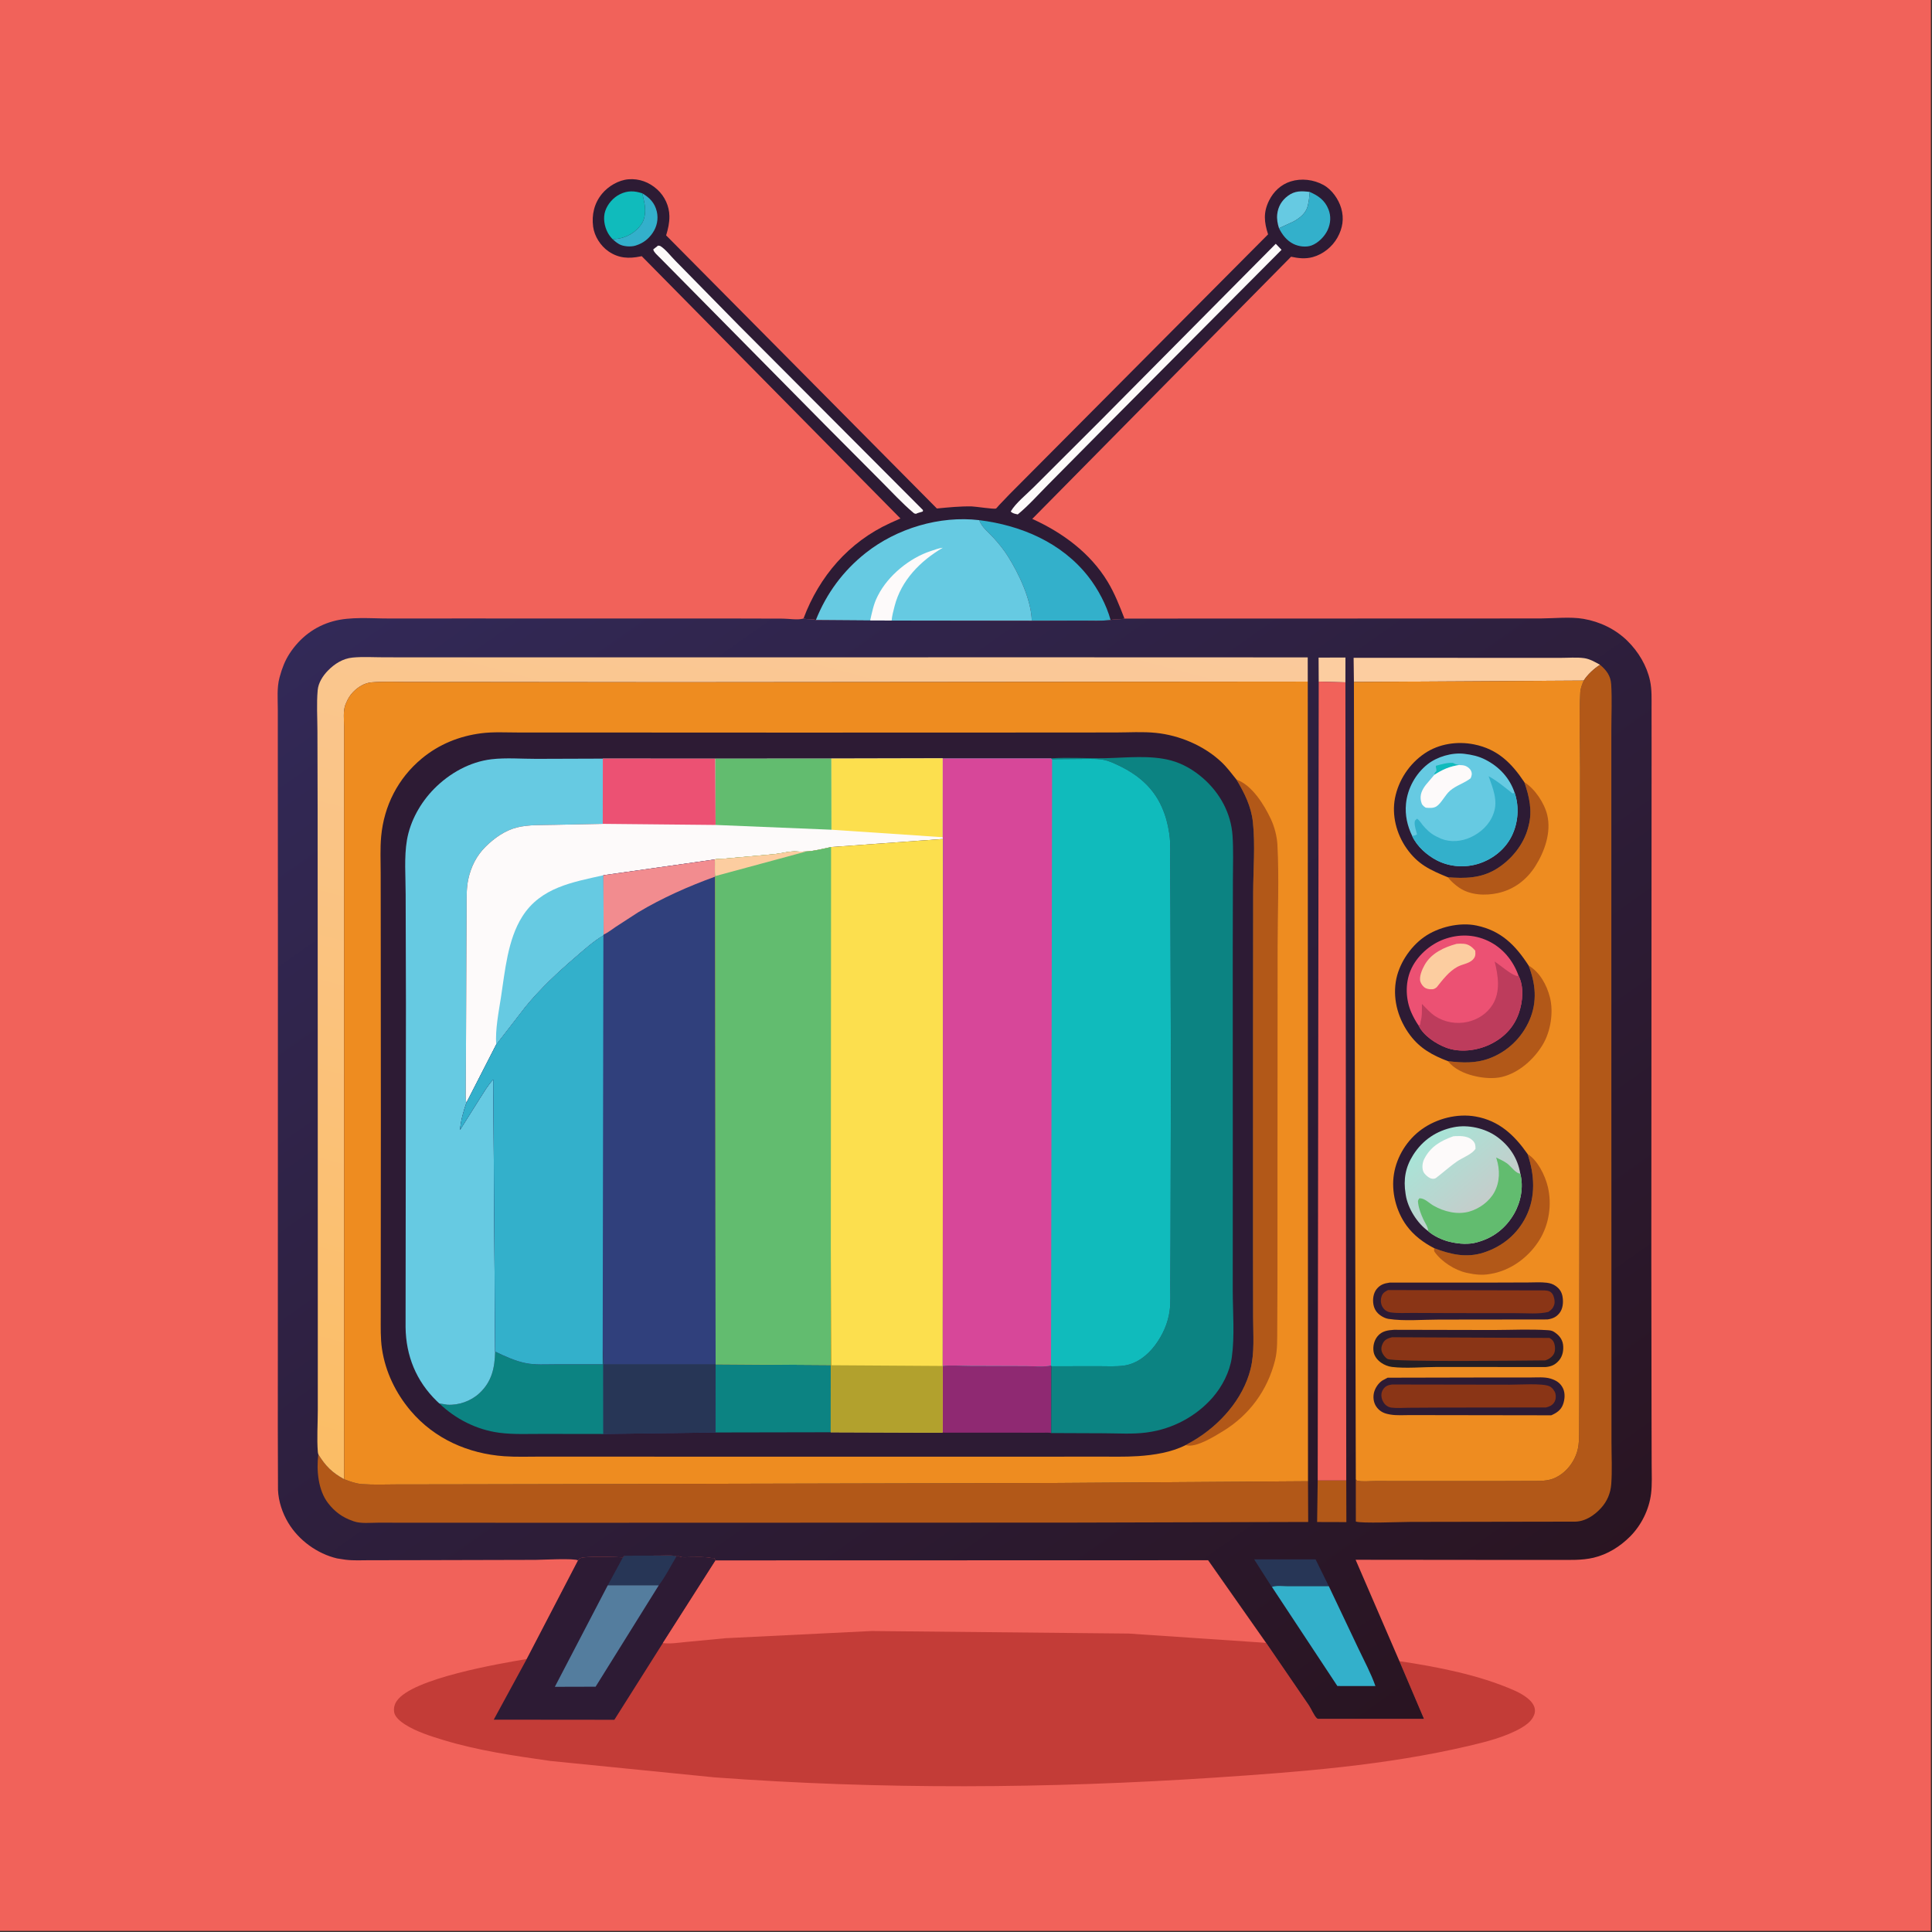 <?xml version="1.0" encoding="utf-8" ?>
<svg xmlns="http://www.w3.org/2000/svg" xmlns:xlink="http://www.w3.org/1999/xlink" width="500" height="500">
	<rect width="100%" height="100%" fill="#333333" stroke="none"/>
	<path fill="#F1625A" transform="scale(0.488 0.488)" d="M-0 -0L1024 0L1024 1024L-0 1024L0 -0Z"/>
	<path fill="#2D1B34" transform="scale(0.488 0.488)" d="M426.138 327.955C434.492 305.645 450.152 287.438 472 277.434L477.524 274.956L340.314 135.85L339.692 135.984C333.481 137.265 328.021 137.005 322.626 133.25C318.466 130.354 315.222 125.29 314.556 120.22C313.722 113.863 315.142 107.75 319.283 102.747C322.609 98.729 328.047 95.499 333.301 95.081C339.012 94.627 344.285 96.612 348.528 100.458C352.516 104.074 354.923 109.249 355 114.631C355.052 118.234 354.289 121.403 353.265 124.829L496.852 269.667C503.035 269.065 509.145 268.439 515.37 268.566C517.368 268.607 527.009 270.113 528.185 269.709C528.409 269.632 529.668 268.084 529.845 267.892L535.412 262.075L672.5 124.284C670.403 117.797 669.894 112.704 673.003 106.387C675.366 101.587 679.345 97.837 684.485 96.218C690.179 94.425 696.632 95.228 701.833 98.07C706.316 100.519 709.886 105.617 711.288 110.465C712.864 115.917 712.044 121.048 709.291 125.974C706.544 130.889 701.681 134.826 696.257 136.322C692.286 137.418 688.627 136.982 684.68 136.149L547.437 275.19C563.483 282.444 578.185 293.243 587.413 308.5C591.188 314.741 593.705 321.289 596.34 328.054C593.907 328.655 591.283 328.184 588.976 328.805C584.1 329.399 578.93 329.096 574.011 329.115L547.198 329.196L472.85 329.098L461.469 329.057L432.666 328.84C431.001 328.005 428.172 328.771 426.138 327.955Z"/>
	<path fill="#33B0CB" transform="scale(0.488 0.488)" d="M340.663 102.534C344.531 104.865 347.241 107.59 348.321 112.181C349.264 116.187 348.378 120.251 346.063 123.606C343.888 126.758 341.141 128.896 337.5 130.089L336.978 130.265C334.498 131.021 330.49 130.766 328.25 129.432C327.077 128.734 325.945 127.847 324.948 126.914L327.393 126.638C332.45 125.982 337.179 123.147 340.115 118.957C342.388 115.715 342.468 111.018 341.66 107.247L340.663 102.534Z"/>
	<path fill="#66CAE2" transform="scale(0.488 0.488)" d="M678.294 121.046C677.523 118.682 677.058 116.169 677.332 113.681C677.782 109.602 679.692 106.335 683.004 103.861C686.724 101.082 690.229 101.25 694.569 101.785C694.381 104.152 694.192 106.434 693.628 108.75L693.489 109.333C692.527 113.113 689.465 115.503 686.218 117.364L678.294 121.046Z"/>
	<path fill="#10BBBC" transform="scale(0.488 0.488)" d="M324.948 126.914C323.917 125.85 323.054 124.76 322.341 123.453C320.499 120.074 319.724 115.509 321.017 111.781C322.295 108.099 325.258 104.74 328.756 103.01C332.844 100.989 336.463 101.155 340.663 102.534L341.66 107.247C342.468 111.018 342.388 115.715 340.115 118.957C337.179 123.147 332.45 125.982 327.393 126.638L324.948 126.914Z"/>
	<path fill="#33B0CB" transform="scale(0.488 0.488)" d="M694.569 101.785C699.111 103.782 702.602 106.181 704.509 111C705.96 114.667 705.703 118.478 704.055 122.037C702.486 125.426 699.067 128.885 695.512 130.188C692.59 131.258 688.725 130.737 685.979 129.38C682.398 127.609 680.038 124.55 678.294 121.046L686.218 117.364C689.465 115.503 692.527 113.113 693.489 109.333L693.628 108.75C694.192 106.434 694.381 104.152 694.569 101.785Z"/>
	<path fill="#FDFAFA" transform="scale(0.488 0.488)" d="M676.572 129.29L679.634 132.483L585.75 226.827L555.858 257.001C550.628 262.268 545.471 268.102 539.75 272.806C538.361 272.482 537.022 272.352 536.019 271.25C538.671 266.72 544.601 262.021 548.367 258.215L582.98 223.66L676.572 129.29Z"/>
	<path fill="#FDFAFA" transform="scale(0.488 0.488)" d="M348.994 130.25C349.413 130.342 349.883 130.305 350.25 130.527C352.938 132.152 355.917 136.054 358.25 138.372L391.954 172.695L489.476 270.5L489.396 271.25L486.75 272.075L485.719 272.504C484.807 272.249 484.955 272.41 484.36 271.906C478.439 266.897 473.013 260.964 467.528 255.471L437.848 225.655L350.231 136.958C349.143 135.823 346.603 133.709 346.445 132.25L348.994 130.25Z"/>
	<path fill="#33B0CB" transform="scale(0.488 0.488)" d="M519.361 275.855C541.577 278.605 563.046 287.769 577.17 305.79C582.258 312.282 586.806 320.851 588.976 328.805C584.1 329.399 578.93 329.096 574.011 329.115L547.198 329.196C546.84 318.001 540.409 304.345 534.515 295C532.362 291.587 529.872 288.498 527.17 285.505C524.682 282.748 520.4 279.407 519.361 275.855Z"/>
	<path fill="#66CAE2" transform="scale(0.488 0.488)" d="M432.666 328.84C438.287 314.71 447.131 302.721 459.084 293.26C475.585 280.2 498.369 273.353 519.361 275.855C520.4 279.407 524.682 282.748 527.17 285.505C529.872 288.498 532.362 291.587 534.515 295C540.409 304.345 546.84 318.001 547.198 329.196L472.85 329.098L461.469 329.057L432.666 328.84Z"/>
	<path fill="#FDFAFA" transform="scale(0.488 0.488)" d="M461.469 329.057C462.459 324.727 463.281 320.321 465.337 316.351L465.701 315.63C471.086 305.124 482.492 295.836 493.631 292.236C495.6 291.599 497.96 290.655 500.01 290.478C488.084 297.466 477.928 307.735 474.412 321.485C473.783 323.943 473.071 326.573 472.85 329.098L461.469 329.057Z"/>
	<path fill="#C33C37" transform="scale(0.488 0.488)" d="M330.343 825.914L331.25 825.024L349.5 824.979C352.427 824.978 355.959 824.559 358.776 825.388C359.522 825.342 360.003 825.271 360.707 825.552C362.024 826.079 364.143 825.78 365.568 825.783C369.435 825.79 373.542 825.468 377.25 826.255L378.734 826.298L379.491 827.508L640.718 827.439L671.461 871.247L694.101 904.341C695.344 906.188 696.847 909.823 698.331 911.226C698.524 911.409 698.799 911.492 699.058 911.554L755.175 911.556L742.151 880.961C762.303 883.973 784.238 888.204 802.937 896.42C806.708 898.077 812.412 901.209 813.738 905.397C814.364 907.375 813.923 909.131 812.904 910.876C811.519 913.25 809.074 915.022 806.736 916.372C798.386 921.195 787.945 923.783 778.61 925.969C734.917 936.2 689.194 939.728 644.5 942.694C555.998 948.568 467.164 949.119 378.674 942.561L291.875 933.881C272.672 931.129 254.007 928.479 235.385 922.862C228.531 920.795 220.616 918.303 214.573 914.388C212.513 913.053 209.443 910.635 209.041 908.043C208.698 905.827 209.179 903.879 210.426 902.055C218.599 890.103 264.784 882.277 279.35 879.816L306.543 827.526L307.502 826.503C309.207 825.107 327.117 825.695 330.343 825.914Z"/>
	<path fill="#2D1B34" transform="scale(0.488 0.488)" d="M330.343 825.914L331.25 825.024L349.5 824.979C352.427 824.978 355.959 824.559 358.776 825.388C359.522 825.342 360.003 825.271 360.707 825.552C362.024 826.079 364.143 825.78 365.568 825.783C369.435 825.79 373.542 825.468 377.25 826.255L378.734 826.298L379.491 827.508L351.521 871.365L325.814 912.045L261.849 911.984L279.35 879.816L306.543 827.526L307.502 826.503C309.207 825.107 327.117 825.695 330.343 825.914Z"/>
	<path fill="#273656" transform="scale(0.488 0.488)" d="M330.343 825.914L331.25 825.024L349.5 824.979C352.427 824.978 355.959 824.559 358.776 825.388C355.677 830.439 352.974 836.065 349.36 840.741L322.312 840.725L330.343 825.914Z"/>
	<path fill="#547D9E" transform="scale(0.488 0.488)" d="M322.312 840.725L349.36 840.741L315.862 894.506L294.247 894.564L322.312 840.725Z"/>
	<path fill="#F1625A" transform="scale(0.488 0.488)" d="M379.491 827.508L640.718 827.439L671.461 871.247L598.536 866.32L462.264 864.971L384.836 868.78L363.789 870.784C359.802 871.166 355.505 871.883 351.521 871.365L379.491 827.508Z"/>
	<defs>
		<linearGradient id="gradient_0" gradientUnits="userSpaceOnUse" x1="748.391" y1="914.105" x2="281.939" y2="252.993">
			<stop offset="0" stop-color="#291421"/>
			<stop offset="1" stop-color="#322957"/>
		</linearGradient>
	</defs>
	<path fill="url(#gradient_0)" transform="scale(0.488 0.488)" d="M596.34 328.054L769.461 328.005L816.991 327.981C824.139 327.958 832.76 326.993 839.767 328.193C848.474 329.684 856.785 333.675 863.097 339.906C868.881 345.616 873.327 352.988 875.056 360.984C876.088 365.759 875.848 370.819 875.862 375.678L875.877 397.059L875.739 668.363L875.851 750.474L875.915 776.71C875.919 781.796 876.221 787.1 875.6 792.144C874.569 800.512 870.47 808.823 864.549 814.783C859.22 820.146 852.528 824.347 845.114 826.097C838.91 827.562 832.48 827.252 826.151 827.26L802.37 827.274L718.917 827.192L742.151 880.961L755.175 911.556L699.058 911.554C698.799 911.492 698.524 911.409 698.331 911.226C696.847 909.823 695.344 906.188 694.101 904.341L671.461 871.247L640.718 827.439L379.491 827.508L378.734 826.298L377.25 826.255C373.542 825.468 369.435 825.79 365.568 825.783C364.143 825.78 362.024 826.079 360.707 825.552C360.003 825.271 359.522 825.342 358.776 825.388C355.959 824.559 352.427 824.978 349.5 824.979L331.25 825.024L330.343 825.914C327.117 825.695 309.207 825.107 307.502 826.503L306.543 827.526C304.784 826.268 287.263 827.219 284.093 827.239L216.206 827.407L195.872 827.428C191.744 827.429 187.437 827.69 183.338 827.166L182.5 827.05L178.75 826.466C168.231 823.996 158.41 816.836 152.857 807.572C149.728 802.351 147.695 796.231 147.428 790.134L147.332 756.736L147.356 690.777L147.384 497.152L147.335 402.75L147.33 376.409C147.332 370.952 146.774 364.697 148.213 359.422L148.471 358.5C149.587 354.364 151.164 350.313 153.508 346.702C159.029 338.197 166.889 332.137 176.694 329.457C185.87 326.949 196.594 328.009 206.07 328.004L243.242 327.99L386.763 328.004L415.25 328.075C418.143 328.099 423.017 328.886 425.717 328.12L426.138 327.955C428.172 328.771 431.001 328.005 432.666 328.84L461.469 329.057L472.85 329.098L547.198 329.196L574.011 329.115C578.93 329.096 584.1 329.399 588.976 328.805C591.283 328.184 593.907 328.655 596.34 328.054Z"/>
	<path fill="#FCCDA0" transform="scale(0.488 0.488)" d="M699.345 361.482L699.279 348.75L713.527 348.702L713.507 361.86L699.345 361.482Z"/>
	<path fill="#B25818" transform="scale(0.488 0.488)" d="M698.812 785.137L713.957 785.148L714.02 807.21L698.504 807.165L698.812 785.137Z"/>
	<path fill="#273656" transform="scale(0.488 0.488)" d="M674.542 841.591L674.442 841.573L665.101 826.963L697.677 826.955L704.701 841.197L683.301 841.215C680.803 841.218 676.757 840.674 674.542 841.591Z"/>
	<path fill="#33B0CB" transform="scale(0.488 0.488)" d="M704.701 841.197L720.432 874.359C723.502 880.861 727.057 887.38 729.424 894.164L709.24 894.138L674.542 841.591C676.757 840.674 680.803 841.218 683.301 841.215L704.701 841.197Z"/>
	<path fill="#FCCDA0" transform="scale(0.488 0.488)" d="M718.012 361.658L717.855 348.85L802.915 348.874L827.641 348.88C831.647 348.883 836.149 348.49 840.1 349.028C843.057 349.431 845.978 351.113 848.547 352.561C845.3 354.634 841.975 357.696 839.875 360.934L718.012 361.658Z"/>
	<path fill="#F1625A" transform="scale(0.488 0.488)" d="M699.345 361.482L713.507 361.86L713.957 785.148L698.812 785.137L699.345 361.482Z"/>
	<path fill="#B25818" transform="scale(0.488 0.488)" d="M848.547 352.561C851.912 355.402 854.166 358.331 854.452 362.874C854.956 370.87 854.541 379.174 854.543 387.196L854.543 435.683L854.553 585.165L854.595 720.33L854.612 764.714C854.61 772.075 855.025 779.725 854.49 787.044C854.14 791.816 852.348 796.136 849.13 799.687C845.646 803.531 840.852 806.824 835.5 806.961L747.996 807.108C743.157 807.111 721.517 808.003 719.037 806.904L719.02 784.531L719.662 785.242C722.49 785.879 726.262 785.443 729.187 785.446L748.403 785.46L792.091 785.472L816.445 785.391C818.892 785.286 821.506 785.037 823.791 784.127C830.142 781.6 834.97 775.565 836.63 768.993C837.537 765.405 837.441 761.729 837.466 758.058L837.523 742.379L837.535 692.887L837.819 489.027L837.965 407.553C837.999 394.201 837.304 380.453 838.064 367.145C838.19 364.942 839.034 362.944 839.875 360.934C841.975 357.696 845.3 354.634 848.547 352.561Z"/>
	<path fill="#B25818" transform="scale(0.488 0.488)" d="M168.823 771.293C172.647 777.492 176.067 780.932 182.491 784.461C185.581 785.652 188.675 786.805 192.006 787.051C198.07 787.499 204.309 787.235 210.397 787.223L241.673 787.18L342.251 786.973L559.308 786.472L693.667 785.534L693.771 807.144L567.058 807.484L290.736 807.567L221.551 807.535L200.5 807.523C196.571 807.523 191.387 808.108 187.672 806.82L187 806.569C181.558 804.686 177.551 801.728 174.02 797.19C168.714 790.372 167.744 779.67 168.823 771.293Z"/>
	<defs>
		<linearGradient id="gradient_1" gradientUnits="userSpaceOnUse" x1="311.272" y1="816.795" x2="450.993" y2="286.053">
			<stop offset="0" stop-color="#FBBD65"/>
			<stop offset="1" stop-color="#FAC99B"/>
		</linearGradient>
	</defs>
	<path fill="url(#gradient_1)" transform="scale(0.488 0.488)" d="M168.823 771.293C168.688 770.795 168.609 770.567 168.563 770C167.982 762.874 168.538 755.301 168.536 748.111L168.534 702.004L168.503 557.351L168.447 428.918L168.343 387.829C168.324 380.652 167.832 373.138 168.48 366C168.834 362.1 171.191 358.43 173.868 355.676C177.409 352.033 181.826 349.233 186.967 348.73C192.444 348.193 198.33 348.591 203.845 348.59L235.944 348.612L339.546 348.619L550.427 348.583L693.52 348.629L693.54 361.484L356.607 361.782L249.616 361.669L216.144 361.644C209.824 361.648 203.28 361.321 196.995 361.87C193.319 362.19 189.952 364.289 187.38 366.882C185.564 368.713 184.454 370.638 183.478 373L183.185 373.691C181.875 377.088 182.478 381.849 182.479 385.497L182.476 404.974L182.471 476.221L182.491 784.461C176.067 780.932 172.647 777.492 168.823 771.293Z"/>
	<path fill="#EE8C20" transform="scale(0.488 0.488)" d="M718.012 361.658L839.875 360.934C839.034 362.944 838.19 364.942 838.064 367.145C837.304 380.453 837.999 394.201 837.965 407.553L837.819 489.027L837.535 692.887L837.523 742.379L837.466 758.058C837.441 761.729 837.537 765.405 836.63 768.993C834.97 775.565 830.142 781.6 823.791 784.127C821.506 785.037 818.892 785.286 816.445 785.391L792.091 785.472L748.403 785.46L729.187 785.446C726.262 785.443 722.49 785.879 719.662 785.242L719.02 784.531L718.012 361.658Z"/>
	<path fill="#B25818" transform="scale(0.488 0.488)" d="M810.641 512.032C816.603 515.572 820.256 522.266 821.952 528.859C823.986 536.767 822.335 547.108 818.122 554.075C813.432 561.831 805.478 568.978 796.47 571.138C792.039 572.201 786.355 571.727 782 570.643L781.217 570.454C776.353 569.248 771.045 566.782 767.881 562.762C775.448 563.667 782.471 564.015 789.748 561.337C799.44 557.77 807.121 550.354 811.19 540.876C815.332 531.227 814.407 521.605 810.641 512.032Z"/>
	<path fill="#B25818" transform="scale(0.488 0.488)" d="M808.409 414.836C814.039 418.347 819.036 425.891 820.555 432.266C822.732 441.4 819.14 451.574 814.3 459.245C809.691 466.551 802.991 471.691 794.471 473.606C787.786 475.109 779.747 474.765 773.934 470.834C771.822 469.406 769.37 467.297 767.862 465.242C776.911 465.946 785.234 465.803 793.232 461.039C801.304 456.23 808.085 447.98 810.448 438.788L810.646 438C812.783 430.038 811.03 422.416 808.409 414.836Z"/>
	<path fill="#B25818" transform="scale(0.488 0.488)" d="M810.11 611.994C815.493 615.348 819.414 623.363 820.861 629.43C823.081 638.742 821.542 649.208 816.53 657.389C811.23 666.042 802.508 672.872 792.55 675.181L790.5 675.572L789.782 675.702C786.035 676.334 782.184 675.962 778.5 675.153L777.665 674.976C771.543 673.617 764.412 669.065 760.795 663.891C760.379 663.297 760.581 662.66 760.604 661.962C769.315 665.272 777.724 667.245 786.875 664.268C796.774 661.047 804.63 654.574 809.279 645.244C814.544 634.676 813.826 622.879 810.11 611.994Z"/>
	<defs>
		<linearGradient id="gradient_2" gradientUnits="userSpaceOnUse" x1="777.893" y1="725.95" x2="779.015" y2="703.867">
			<stop offset="0" stop-color="#231E24"/>
			<stop offset="1" stop-color="#2C1A30"/>
		</linearGradient>
	</defs>
	<path fill="url(#gradient_2)" transform="scale(0.488 0.488)" d="M739.285 705.229L791.953 705.337C801.444 705.316 811.169 704.827 820.622 705.416C821.847 705.492 822.979 705.604 824.04 706.265C826.542 707.823 828.487 709.982 828.912 713C829.321 715.907 828.755 719.119 826.828 721.409C824.824 723.792 822.664 724.739 819.625 724.976L762.136 724.938C754.489 724.937 745.701 725.832 738.173 724.921C736.169 724.679 734.099 723.833 732.455 722.68C730.502 721.312 728.83 719.266 728.448 716.86C727.995 714.013 728.702 710.892 730.553 708.654C732.864 705.861 735.924 705.45 739.285 705.229Z"/>
	<path fill="#8A3516" transform="scale(0.488 0.488)" d="M738.213 709.173L821.75 709.539C822.494 710.012 823.145 710.432 823.649 711.175C824.702 712.728 824.973 715.697 824.305 717.446C823.544 719.438 821.424 720.869 819.49 721.458C809.997 721.514 739.361 722.444 735.889 720.704C734.623 720.069 733.327 718.275 732.872 717C732.285 715.355 732.63 713.695 733.447 712.205C734.525 710.237 736.161 709.734 738.213 709.173Z"/>
	<path fill="#2D1B34" transform="scale(0.488 0.488)" d="M736.984 680.198L792.408 680.184L810.576 680.125C813.712 680.121 817.119 679.879 820.23 680.263C822.016 680.484 823.521 680.926 825 681.971C827.134 683.48 828.296 685.285 828.696 687.883C829.128 690.685 828.871 694.039 827.053 696.339C825.308 698.545 823.333 699.343 820.625 699.739L763.035 699.808C754.515 699.803 744.66 700.735 736.272 699.433C734.906 699.22 733.444 698.518 732.311 697.75C730.149 696.284 728.842 694.409 728.371 691.828C727.88 689.131 728.301 685.8 730.07 683.619C731.978 681.267 734.089 680.607 736.984 680.198Z"/>
	<path fill="#8A3516" transform="scale(0.488 0.488)" d="M736.122 684.144L819.117 684.334C820.842 684.45 822.241 684.658 823.297 686.202C824.149 687.448 824.701 690.069 824.335 691.537C823.815 693.627 822.855 694.575 821.121 695.75C816.057 697.029 809.51 696.386 804.236 696.408L770.558 696.372L749.094 696.286C745.367 696.266 741.175 696.539 737.5 696.004C735.721 695.744 734.373 694.886 733.37 693.411C732.303 691.841 732.063 689.74 732.555 687.917C733.141 685.746 734.3 685.114 736.122 684.144Z"/>
	<path fill="#2D1B34" transform="scale(0.488 0.488)" d="M735.907 730.63L794.201 730.506L811.604 730.519C814.975 730.521 819.118 730.13 822.341 731.122C825.297 732.031 827.573 733.433 828.926 736.322C830.14 738.913 829.864 742.232 828.891 744.861C827.791 747.836 825.454 749.348 822.669 750.572L766.281 750.487L747.852 750.457C744.459 750.449 740.7 750.75 737.362 750.178L736.75 750.063C734.15 749.603 732.091 748.701 730.363 746.608C728.649 744.534 728.109 741.882 728.517 739.25C728.934 736.556 730.81 733.632 733.093 732.129L735.907 730.63Z"/>
	<path fill="#8A3516" transform="scale(0.488 0.488)" d="M738.178 734.233L800.62 734.332C805.248 734.367 818.215 733.461 821.784 735.191C823.148 735.852 824.488 737.579 824.867 739C825.282 740.556 825.104 742.406 824.211 743.757C823.14 745.376 821.698 745.948 819.899 746.411L764.161 746.478L747 746.576C744.12 746.59 740.844 746.865 738 746.514C736.92 746.381 736.28 746.091 735.377 745.491C734.04 744.603 733.017 742.795 732.708 741.25C732.393 739.667 732.637 738.1 733.553 736.757C734.76 734.986 736.185 734.555 738.178 734.233Z"/>
	<path fill="#2D1B34" transform="scale(0.488 0.488)" d="M767.862 465.242C758.478 461.381 751.915 458.492 745.834 449.754C740.598 442.232 738.035 432.389 739.794 423.298C741.644 413.734 747.43 405.036 755.513 399.562C763.104 394.421 772.847 392.975 781.791 394.783C794.222 397.296 801.615 404.638 808.409 414.836C811.03 422.416 812.783 430.038 810.646 438L810.448 438.788C808.085 447.98 801.304 456.23 793.232 461.039C785.234 465.803 776.911 465.946 767.862 465.242Z"/>
	<path fill="#66CAE2" transform="scale(0.488 0.488)" d="M748.94 443.381C746.312 437.954 745.047 432.272 745.634 426.25C746.422 418.161 750.682 410.37 757.046 405.334C762.167 401.282 770.065 398.98 776.567 399.766C780.548 400.248 784.095 401.01 787.705 402.848C795.131 406.629 800.686 412.619 803.3 420.55C805.775 427.913 805.157 436.3 801.75 443.273C798.345 450.243 791.949 455.402 784.667 457.855C777.275 460.344 768.945 459.848 761.982 456.25C756.755 453.549 751.424 448.819 748.94 443.381Z"/>
	<path fill="#10BBBC" transform="scale(0.488 0.488)" d="M760.665 410.915C760.812 409.773 760.896 409.795 761.75 409L761.755 408C761.571 407.001 761.358 407.148 761.52 406.112C764.478 405.341 767.412 404.383 770.5 404.573C771.605 405.244 772.51 405.423 773.746 405.714C768.632 406.51 764.962 408.141 760.665 410.915Z"/>
	<path fill="#FDFAFA" transform="scale(0.488 0.488)" d="M773.746 405.714C774.972 405.757 776.3 405.765 777.428 406.296C778.625 406.86 779.772 407.813 780.25 409.079C780.783 410.49 780.442 411.463 779.908 412.75C776.488 415.42 772.25 416.487 768.922 419.392C766.374 421.617 764.324 426.061 761.772 427.667C760.139 428.695 757.904 428.516 756.091 428.33C754.623 427.353 754.021 426.796 753.615 425C752.82 421.486 754.155 418.858 756.223 416.14L760.665 410.915C764.962 408.141 768.632 406.51 773.746 405.714Z"/>
	<path fill="#33B0CB" transform="scale(0.488 0.488)" d="M748.94 443.381C749.938 443.158 750.6 443.032 751.487 442.5C750.995 440.507 750.125 438.189 750.23 436.135C750.291 434.953 750.683 434.951 751.5 434.177C752.816 435.039 753.463 436.309 754.438 437.5C756.353 439.84 758.588 441.964 761.284 443.368L761.861 443.661L764.5 444.89C769.416 446.782 775.023 446.247 779.783 444.108C785.169 441.688 789.902 437.324 791.953 431.696L792.162 431.097C794.52 424.517 791.64 417.838 789.451 411.653C794.009 414.103 798.056 417.589 802.136 420.75L803.3 420.55C805.775 427.913 805.157 436.3 801.75 443.273C798.345 450.243 791.949 455.402 784.667 457.855C777.275 460.344 768.945 459.848 761.982 456.25C756.755 453.549 751.424 448.819 748.94 443.381Z"/>
	<path fill="#2D1B34" transform="scale(0.488 0.488)" d="M767.881 562.762C759.781 559.692 753.126 556.068 747.834 549.018C741.749 540.912 738.662 530.81 740.213 520.699C741.617 511.541 747.676 502.283 755.22 496.945C762.708 491.646 773.957 488.954 783 490.828C796.034 493.529 803.686 501.261 810.641 512.032C814.407 521.605 815.332 531.227 811.19 540.876C807.121 550.354 799.44 557.77 789.748 561.337C782.471 564.015 775.448 563.667 767.881 562.762Z"/>
	<path fill="#EC5173" transform="scale(0.488 0.488)" d="M752.368 543.968C750.911 541.869 749.543 539.411 748.511 537.07C745.486 530.203 745.129 521.738 748.022 514.75C751.137 507.225 758.212 500.876 765.82 498.111C773.556 495.298 781.629 495.439 789.099 498.952C796.952 502.646 802.507 509.453 805.36 517.55C808.321 523.345 807.566 531.24 805.495 537.256C802.835 544.987 797.315 550.512 790.03 553.963C783.151 557.222 774.153 558.336 766.913 555.593C761.486 553.537 755.007 549.308 752.368 543.968Z"/>
	<path fill="#FCCDA0" transform="scale(0.488 0.488)" d="M772.471 500.546C773.73 500.422 775.065 500.394 776.325 500.515C778.955 500.765 780.699 502.204 782.353 504.134C782.496 506.133 782.599 507.365 781.069 508.932C778.994 511.057 775.471 511.322 772.905 512.729C768.332 515.237 765.102 519.605 761.903 523.589C761.552 523.835 761 524.273 760.554 524.429C759.316 524.863 757.196 524.63 756.044 524.034C754.798 523.39 753.752 521.998 753.303 520.688C752.41 518.087 754.233 514.002 755.507 511.745C759.047 505.475 765.834 502.334 772.471 500.546Z"/>
	<path fill="#BD3C5C" transform="scale(0.488 0.488)" d="M752.368 543.968L753.138 543.361L753.375 541.75C754.296 538.825 754.034 535.513 754.071 532.388C756.261 534.607 758.464 537.163 761.08 538.878C766.102 542.17 772.45 543.254 778.303 541.935C783.703 540.717 788.637 537.538 791.57 532.778C795.868 525.801 794.505 517.436 792.666 509.93C795.196 511.556 802.072 517.498 804.667 517.573L805.36 517.55C808.321 523.345 807.566 531.24 805.495 537.256C802.835 544.987 797.315 550.512 790.03 553.963C783.151 557.222 774.153 558.336 766.913 555.593C761.486 553.537 755.007 549.308 752.368 543.968Z"/>
	<path fill="#2D1B34" transform="scale(0.488 0.488)" d="M760.604 661.962C754.895 659.008 749.722 655.17 745.911 649.936C740.357 642.308 737.728 631.905 739.256 622.56C740.784 613.217 746.272 604.45 753.966 598.919C761.977 593.16 772.848 590.392 782.583 592.122C795.028 594.333 803.106 601.978 810.11 611.994C813.826 622.879 814.544 634.676 809.279 645.244C804.63 654.574 796.774 661.047 786.875 664.268C777.724 667.245 769.315 665.272 760.604 661.962Z"/>
	<defs>
		<linearGradient id="gradient_3" gradientUnits="userSpaceOnUse" x1="784.908" y1="638.692" x2="756.582" y2="605.199">
			<stop offset="0" stop-color="#C4CDCB"/>
			<stop offset="1" stop-color="#A8E4D7"/>
		</linearGradient>
	</defs>
	<path fill="url(#gradient_3)" transform="scale(0.488 0.488)" d="M757.365 652.859C751.587 648.721 746.628 640.821 745.519 633.781L745.404 633C744.198 625.494 745.333 618.978 749.445 612.5C754.46 604.6 761.829 599.615 771.005 597.79C778.499 596.3 787.421 598.287 793.645 602.684C800.453 607.495 804.876 614.199 806.254 622.406C808.09 629.493 806.55 637.484 802.918 643.756C798.647 651.135 792.213 656.277 784 658.614L783.177 658.859C778.939 660.042 773.954 659.719 769.703 658.75L768.904 658.579C765.171 657.734 760.173 655.481 757.365 652.859Z"/>
	<path fill="#FDFAFA" transform="scale(0.488 0.488)" d="M770.708 602.61L772.056 602.506C775.139 602.383 778.786 602.527 781.092 604.908C782.379 606.237 782.516 607.483 782.493 609.25C780.666 612.157 775.578 613.926 772.724 615.921C769.632 618.082 766.725 620.567 763.79 622.936L761.495 624.75C760.647 625.227 759.807 625.261 758.899 624.974C757.477 624.525 755.313 622.633 754.781 621.212C754.012 619.155 754.347 616.548 755.321 614.613C758.584 608.136 764.082 604.958 770.708 602.61Z"/>
	<path fill="#62BC6F" transform="scale(0.488 0.488)" d="M757.365 652.859C757.523 651.051 755.598 648.306 754.832 646.641C753.664 644.101 752.511 641.19 752.133 638.42C751.921 636.871 751.796 636.706 752.75 635.478C755.597 635.419 757.753 637.967 760.225 639.382C765.813 642.583 772.887 644.327 779.234 642.524C784.578 641.005 789.805 637.179 792.493 632.25C795.47 626.789 795.504 620.315 793.646 614.505L793.432 613.858C795.344 614.781 797.395 615.681 799.129 616.913C801.118 618.326 803.406 621.699 805.644 622.328L806.254 622.406C808.09 629.493 806.55 637.484 802.918 643.756C798.647 651.135 792.213 656.277 784 658.614L783.177 658.859C778.939 660.042 773.954 659.719 769.703 658.75L768.904 658.579C765.171 657.734 760.173 655.481 757.365 652.859Z"/>
	<path fill="#EE8C20" transform="scale(0.488 0.488)" d="M182.491 784.461L182.471 476.221L182.476 404.974L182.479 385.497C182.478 381.849 181.875 377.088 183.185 373.691L183.478 373C184.454 370.638 185.564 368.713 187.38 366.882C189.952 364.289 193.319 362.19 196.995 361.87C203.28 361.321 209.824 361.648 216.144 361.644L249.616 361.669L356.607 361.782L693.54 361.484L693.667 785.534L559.308 786.472L342.251 786.973L241.673 787.18L210.397 787.223C204.309 787.235 198.07 787.499 192.006 787.051C188.675 786.805 185.581 785.652 182.491 784.461Z"/>
	<path fill="#B25818" transform="scale(0.488 0.488)" d="M655.705 413.414C664.009 416.361 670.387 426.758 673.968 434.348C675.846 438.327 677.214 443.513 677.448 447.944C678.397 465.87 677.561 484.262 677.55 502.233L677.489 608.383L677.468 679.758L677.36 704.075C677.304 709.835 677.583 715.9 676.166 721.51C672.185 737.26 662.607 750.421 648.685 758.92C644.144 761.693 634.597 767.735 629.271 766.498L628.793 766.374L633 763.994C646.887 755.758 659.198 742.032 663.199 726.09C665.403 717.307 664.575 707.649 664.562 698.645L664.51 664.578L664.522 548.254L664.591 473.318C664.619 461.104 665.741 448.121 664.445 436C663.555 427.668 659.961 420.497 655.705 413.414Z"/>
	<path fill="#2D1B34" transform="scale(0.488 0.488)" d="M628.793 766.374C621.138 770.251 612.026 771.66 603.541 772.223C596.412 772.695 589.178 772.461 582.032 772.475L545.468 772.527L429.415 772.507L322.036 772.498L286.998 772.477C280.527 772.467 273.873 772.743 267.425 772.284C248.306 770.923 230.438 763.052 217.865 748.272C209.892 738.899 204.378 727.53 202.57 715.315C201.749 709.768 201.927 704.01 201.916 698.416L201.929 673.557L201.98 593.1L201.921 493.844L201.884 462.847C201.878 456.502 201.561 449.934 202.14 443.616C203.63 427.341 211.076 412.724 223.699 402.257C232.803 394.709 243.604 390.349 255.285 388.863C261.652 388.054 268.43 388.467 274.86 388.463L308.511 388.467L422.532 388.518L551.514 388.479L591.767 388.447C598.71 388.442 606.007 387.959 612.901 388.654C625.516 389.925 638.511 395.426 647.75 404.127C650.699 406.904 653.188 410.253 655.705 413.414C659.961 420.497 663.555 427.668 664.445 436C665.741 448.121 664.619 461.104 664.591 473.318L664.522 548.254L664.51 664.578L664.562 698.645C664.575 707.649 665.403 717.307 663.199 726.09C659.198 742.032 646.887 755.758 633 763.994L628.793 766.374Z"/>
	<path fill="#8F2972" transform="scale(0.488 0.488)" d="M557.393 724.146L557.537 724.563L557.48 759.986C556.223 759.64 554.305 759.839 552.985 759.812L541.685 759.795L499.867 759.768L499.963 724.403C504.454 723.927 509.457 724.366 513.996 724.384L544.038 724.482C548.149 724.492 553.44 725.11 557.393 724.146Z"/>
	<path fill="#0C8382" transform="scale(0.488 0.488)" d="M379.511 723.486L440.573 723.91L440.55 759.561L379.422 759.674L379.511 723.486Z"/>
	<path fill="#0C8382" transform="scale(0.488 0.488)" d="M319.616 713.93L319.978 723.457L320.008 760.479L287.678 760.437C280.112 760.419 272.225 760.816 264.719 759.819C252.806 758.236 241.602 752.57 232.966 744.271L237.15 744.95C243.279 745.348 249.76 743.032 254.25 738.852C260.861 732.698 262.38 725.432 262.586 716.761C267.898 719.277 273.188 721.781 279 722.919C283.941 723.887 289.322 723.495 294.356 723.506L319.617 723.51L319.616 713.93Z"/>
	<path fill="#0C8382" transform="scale(0.488 0.488)" d="M557.332 402.172C566.855 401.512 576.467 402.281 586 402.093C597.303 401.869 610.003 400.333 621.026 403.294C627.338 404.989 633.122 408.444 638.02 412.719C646.934 420.501 652.849 431.242 653.643 443.163C654.153 450.829 653.865 458.643 653.842 466.324L653.755 503.963L653.782 619.64L653.753 684.505C653.788 695.935 654.831 708.516 653.265 719.803C652.189 727.56 648.136 735.394 642.995 741.25C634.263 751.196 621.844 757.769 608.75 759.585L607.905 759.707C600.654 760.669 592.787 760.113 585.46 760.1L557.48 759.986L557.537 724.563L582.768 724.533C587.197 724.519 591.922 724.844 596.291 724.184C602.988 723.172 608.582 718.738 612.557 713.426C616.624 707.99 619.406 701.771 620.313 695C620.906 690.574 620.611 685.801 620.631 681.328L620.751 656.731L620.972 568.02L620.7 481.936L620.564 457.146C620.531 452.368 620.837 447.278 620.166 442.557L620.042 441.75C619.353 437.028 618.146 432.579 616.234 428.203C610.913 416.029 600.977 408.992 589 404.064C584.173 402.078 579.538 402.523 574.431 402.496L557.946 402.629L557.332 402.172Z"/>
	<path fill="#66CAE2" transform="scale(0.488 0.488)" d="M232.966 744.271L231.635 743.036C220.685 732.38 215.28 719.002 215.089 703.829L215.279 532.357L215.128 474.218C215.138 464.993 214.254 454.517 215.823 445.438C217.578 435.282 223.053 425.59 230.237 418.313C238.317 410.13 249.092 404.018 260.656 402.65C268.275 401.748 276.77 402.458 284.464 402.436L319.688 402.319L319.661 436.911L294.015 437.424C287.645 437.612 280.475 437.257 274.256 438.794C267.83 440.383 262.18 444.42 257.539 449.008C252.693 453.799 249.729 459.743 248.327 466.385C247.261 471.432 247.488 476.648 247.454 481.778L247.341 503.81L247.035 576.873C247.04 579.42 246.788 582.338 247.348 584.811C245.687 589.78 244.434 593.962 243.979 599.212L254.46 582.529C256.695 579.091 258.744 575.449 261.592 572.471L262.586 716.761C262.38 725.432 260.861 732.698 254.25 738.852C249.76 743.032 243.279 745.348 237.15 744.95L232.966 744.271Z"/>
	<path fill="#FDFAFA" transform="scale(0.488 0.488)" d="M440.923 402.309L499.971 402.178L499.96 443.994L500.077 444.933L440.746 449.218C436.494 450.131 431.947 451.324 427.599 451.557C425.943 451.639 424.351 451.717 422.697 451.575C418.895 451.249 414.563 452.576 410.75 452.979L384 455.392C383.375 455.448 379.443 455.522 379.107 455.797L320.001 464.173L320.123 495.638L319.989 496.072C314.856 498.996 310.053 503.395 305.553 507.25C295.902 515.52 286.661 524.13 278.595 533.982L263.138 553.967L247.348 584.811C246.788 582.338 247.04 579.42 247.035 576.873L247.341 503.81L247.454 481.778C247.488 476.648 247.261 471.432 248.327 466.385C249.729 459.743 252.693 453.799 257.539 449.008C262.18 444.42 267.83 440.383 274.256 438.794C280.475 437.257 287.645 437.612 294.015 437.424L319.661 436.911L319.688 402.319L379.349 402.358L440.923 402.309Z"/>
	<path fill="#EC5173" transform="scale(0.488 0.488)" d="M319.688 402.319L379.349 402.358L379.495 437.494L319.661 436.911L319.688 402.319Z"/>
	<path fill="#62BC6F" transform="scale(0.488 0.488)" d="M379.349 402.358L440.923 402.309L440.961 440.024L379.495 437.494L379.349 402.358Z"/>
	<path fill="#66CAE2" transform="scale(0.488 0.488)" d="M263.138 553.967C262.61 545.937 264.428 536.908 265.655 529C267.844 514.888 269.206 498.295 277.025 486C286.803 470.623 303.572 467.861 320.001 464.173L320.123 495.638L319.989 496.072C314.856 498.996 310.053 503.395 305.553 507.25C295.902 515.52 286.661 524.13 278.595 533.982L263.138 553.967Z"/>
	<path fill="#FCDF4E" transform="scale(0.488 0.488)" d="M440.923 402.309L499.971 402.178L499.96 443.994L440.961 440.024L440.923 402.309Z"/>
	<path fill="#30407C" transform="scale(0.488 0.488)" d="M320.001 464.173L379.107 455.797C379.306 458.688 378.891 461.786 379.358 464.612L379.309 464.882L379.511 723.486L379.422 759.674L320.008 760.479L319.978 723.457L319.616 713.93L319.617 723.51L294.356 723.506C289.322 723.495 283.941 723.887 279 722.919C273.188 721.781 267.898 719.277 262.586 716.761L261.592 572.471C258.744 575.449 256.695 579.091 254.46 582.529L243.979 599.212C244.434 593.962 245.687 589.78 247.348 584.811L263.138 553.967L278.595 533.982C286.661 524.13 295.902 515.52 305.553 507.25C310.053 503.395 314.856 498.996 319.989 496.072L320.123 495.638L320.001 464.173Z"/>
	<path fill="#F28C8F" transform="scale(0.488 0.488)" d="M320.001 464.173L379.107 455.797C379.306 458.688 378.891 461.786 379.358 464.612L379.309 464.882C365.243 469.972 351.227 476.163 338.388 483.853L326.556 491.526C324.512 492.889 322.364 494.647 320.123 495.638L320.001 464.173Z"/>
	<path fill="#273656" transform="scale(0.488 0.488)" d="M319.978 723.457L379.511 723.486L379.422 759.674L320.008 760.479L319.978 723.457Z"/>
	<path fill="#33B0CB" transform="scale(0.488 0.488)" d="M319.989 496.072L319.616 713.93L319.617 723.51L294.356 723.506C289.322 723.495 283.941 723.887 279 722.919C273.188 721.781 267.898 719.277 262.586 716.761L261.592 572.471C258.744 575.449 256.695 579.091 254.46 582.529L243.979 599.212C244.434 593.962 245.687 589.78 247.348 584.811L263.138 553.967L278.595 533.982C286.661 524.13 295.902 515.52 305.553 507.25C310.053 503.395 314.856 498.996 319.989 496.072Z"/>
	<path fill="#FCDF4E" transform="scale(0.488 0.488)" d="M440.746 449.218L500.077 444.933L499.963 724.403L499.867 759.768L440.55 759.561L440.573 723.91L379.511 723.486L379.309 464.882L379.358 464.612C378.891 461.786 379.306 458.688 379.107 455.797C379.443 455.522 383.375 455.448 384 455.392L410.75 452.979C414.563 452.576 418.895 451.249 422.697 451.575C424.351 451.717 425.943 451.639 427.599 451.557C431.947 451.324 436.494 450.131 440.746 449.218Z"/>
	<path fill="#B2A12D" transform="scale(0.488 0.488)" d="M440.61 662.247L440.929 724.027L499.963 724.403L499.867 759.768L440.55 759.561L440.573 723.91L440.61 662.247Z"/>
	<path fill="#62BC6F" transform="scale(0.488 0.488)" d="M427.599 451.557C431.947 451.324 436.494 450.131 440.746 449.218L440.61 662.247L440.573 723.91L379.511 723.486L379.309 464.882L379.358 464.612C378.891 461.786 379.306 458.688 379.107 455.797C379.443 455.522 383.375 455.448 384 455.392L410.75 452.979C414.563 452.576 418.895 451.249 422.697 451.575C424.351 451.717 425.943 451.639 427.599 451.557Z"/>
	<path fill="#FCCDA0" transform="scale(0.488 0.488)" d="M379.107 455.797C379.443 455.522 383.375 455.448 384 455.392L410.75 452.979C414.563 452.576 418.895 451.249 422.697 451.575C424.351 451.717 425.943 451.639 427.599 451.557L379.358 464.612C378.891 461.786 379.306 458.688 379.107 455.797Z"/>
	<path fill="#10BBBC" transform="scale(0.488 0.488)" d="M499.971 402.178L557.332 402.172L557.946 402.629L574.431 402.496C579.538 402.523 584.173 402.078 589 404.064C600.977 408.992 610.913 416.029 616.234 428.203C618.146 432.579 619.353 437.028 620.042 441.75L620.166 442.557C620.837 447.278 620.531 452.368 620.564 457.146L620.7 481.936L620.972 568.02L620.751 656.731L620.631 681.328C620.611 685.801 620.906 690.574 620.313 695C619.406 701.771 616.624 707.99 612.557 713.426C608.582 718.738 602.988 723.172 596.291 724.184C591.922 724.844 587.197 724.519 582.768 724.533L557.537 724.563L557.393 724.146C553.44 725.11 548.149 724.492 544.038 724.482L513.996 724.384C509.457 724.366 504.454 723.927 499.963 724.403L500.077 444.933L499.96 443.994L499.971 402.178Z"/>
	<path fill="#D74799" transform="scale(0.488 0.488)" d="M499.971 402.178L557.332 402.172L557.946 402.629L557.393 724.146C553.44 725.11 548.149 724.492 544.038 724.482L513.996 724.384C509.457 724.366 504.454 723.927 499.963 724.403L500.077 444.933L499.96 443.994L499.971 402.178Z"/>
</svg>
